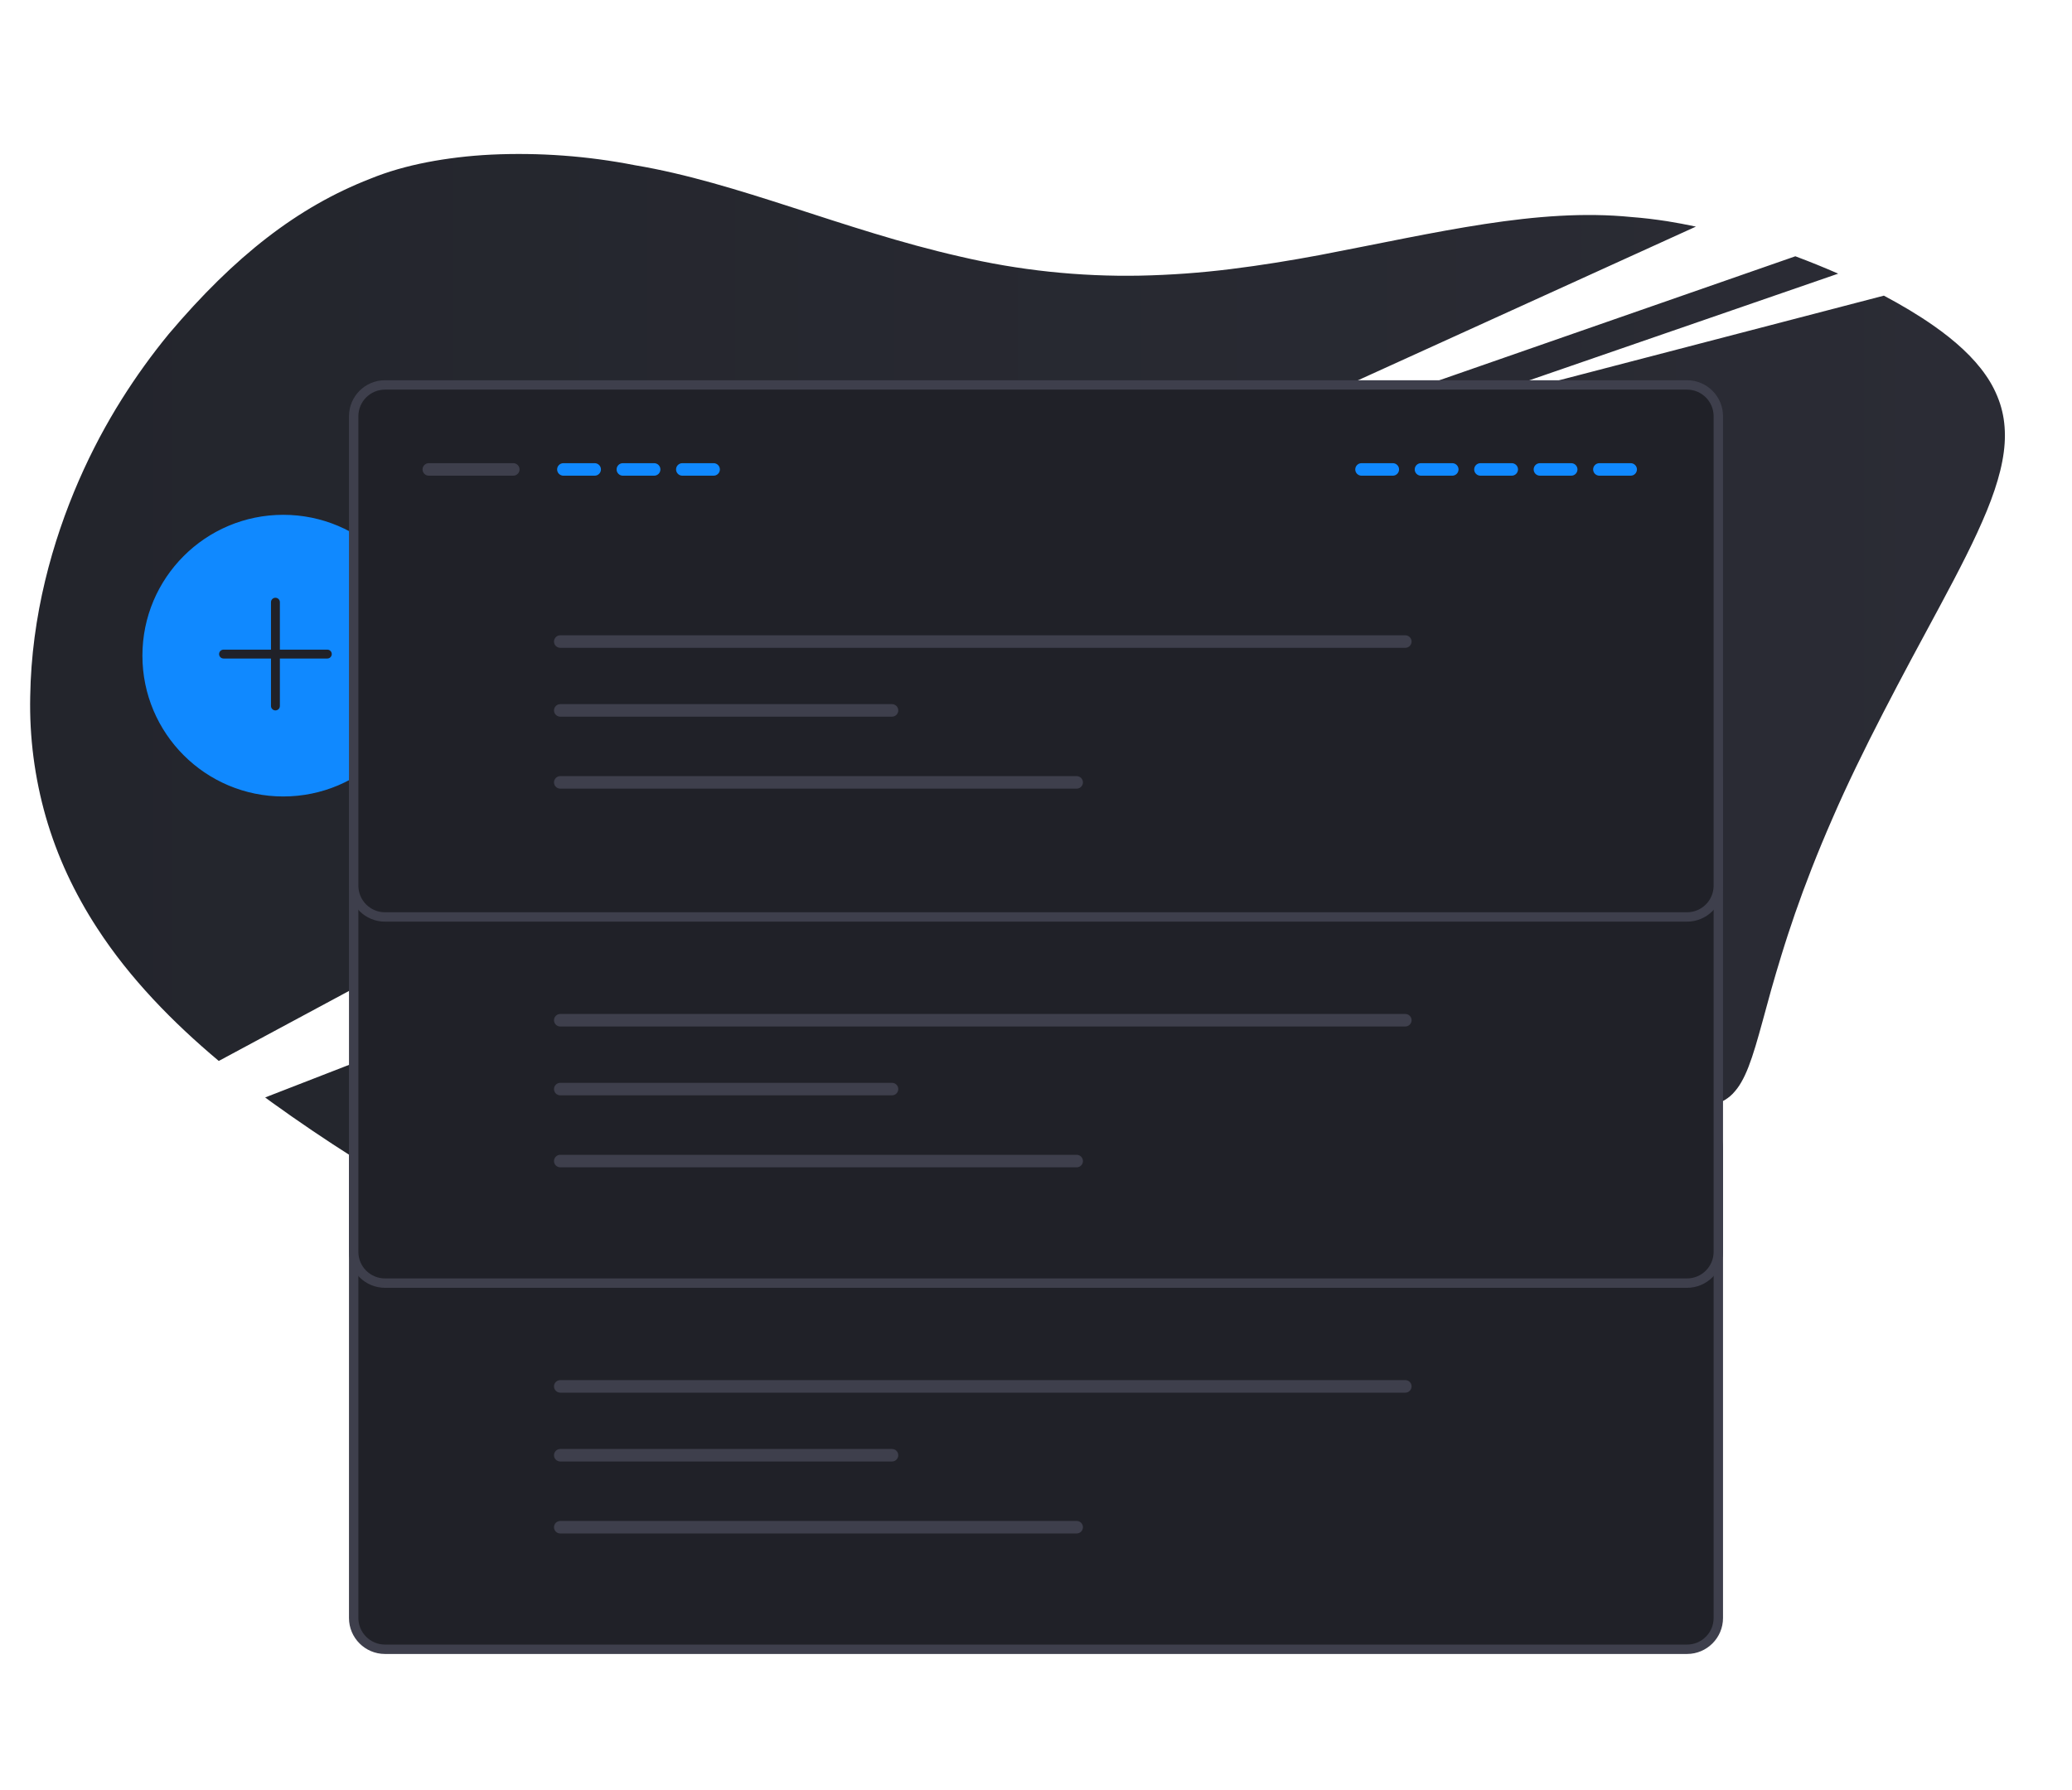 <svg xmlns="http://www.w3.org/2000/svg" xmlns:xlink="http://www.w3.org/1999/xlink" x="0" y="0" version="1.1" viewBox="0 0 662 572" xml:space="preserve" style="enable-background:new 0 0 662 572"><style type="text/css">.st0{fill-rule:evenodd;clip-rule:evenodd;fill:url(#background_1_)}.st1,.st2{fill:#1089ff;stroke:#1089ff;stroke-width:3}.st2{fill:#202128;stroke:#3e3f4c;stroke-linecap:round;stroke-miterlimit:10}.st3{fill:#3e3f4c}.st4{fill:#1089ff}.st5{fill:#202128}</style><linearGradient id="background_1_" x1="9.623" x2="640.562" y1="224.218" y2="224.218" gradientUnits="userSpaceOnUse"><stop offset="0" style="stop-color:#23252c"/><stop offset="1" style="stop-color:#2b2c35"/></linearGradient><path id="background" d="M640.46,136.41c-0.07-0.87-0.16-1.72-0.29-2.56c-0.26-1.66-0.65-3.3-1.17-4.9	c-1.07-3.23-2.6-6.29-4.56-9.08c-3.98-5.76-9.81-11.01-16.68-15.81c-4.86-3.4-10.23-6.6-15.87-9.59l-142.38,37.1L587.3,87.44	c-4.54-1.99-9.14-3.85-13.69-5.55l-224.72,78.27l192.95-87.75c-3.09-0.66-6.15-1.24-9.16-1.72c-0.96-0.15-1.93-0.29-2.89-0.42	s-1.92-0.26-2.87-0.37c-1.91-0.22-3.81-0.41-5.7-0.55c-30.04-3-61.91,4.95-99.5,12.14c-4.67,0.87-9.38,1.7-14.13,2.45	s-9.55,1.45-14.36,2.04c-9.63,1.2-19.32,1.9-29.03,2.1c-19.37,0.36-38.72-1.7-57.58-6.13c-37.34-8.48-70.95-23.68-103.79-29.16	c-15.11-2.96-30.53-4.09-45.91-3.38c-3.57,0.18-7.07,0.47-10.48,0.88s-6.75,0.92-9.99,1.55c-1.61,0.31-3.21,0.66-4.78,1.03	s-3.11,0.79-4.63,1.22c-2.98,0.86-5.91,1.87-8.78,3.04c-23.2,9.04-43.27,24.7-64.29,49.53c-5.46,6.65-10.5,13.64-15.08,20.93	c-2.44,3.88-4.81,7.97-7.1,12.26c-1.14,2.16-2.27,4.38-3.37,6.65c-0.55,1.14-1.09,2.29-1.63,3.46s-1.07,2.35-1.59,3.55	c-8.46,19.44-15.16,43.2-15.55,69.08l0,0c-0.27,12.98,1.41,25.93,4.98,38.42c1.81,6.28,4.1,12.41,6.85,18.34	c1.38,2.97,2.87,5.89,4.47,8.77c1.59,2.88,3.3,5.7,5.1,8.46c10.41,16.07,24.22,30.17,38.85,42.43l308.94-166.09l0.96,63.14	L84.72,350.67c0.69,0.51,1.37,1.02,2.06,1.52c17.08,12.31,34.87,23.59,53.29,33.79c0.88,0.49,1.74,0.97,2.59,1.43	s1.67,0.91,2.49,1.35c1.63,0.87,3.19,1.69,4.7,2.46c0.75,0.38,1.48,0.75,2.2,1.11s1.43,0.7,2.12,1.03c1.38,0.66,2.71,1.27,3.98,1.82	c5.08,2.2,9.3,3.53,13.15,3.83c14.22,2.31,32.23-14.5,65.19-38.44c32.09-23.15,70.79-48.89,112.84-51.22	c40.19-9.66,81.52,3.65,115.32,16.72c34.85,13.85,61.75,26.65,76.29,27.29c3.15,0.39,6.34-0.08,9.24-1.38	c0.31-0.15,0.61-0.32,0.91-0.5c0.3-0.17,0.58-0.36,0.86-0.57c0.57-0.41,1.1-0.86,1.59-1.36c1.07-1.11,2-2.34,2.76-3.68	c3.39-5.79,5.56-15.06,9.58-29.56c0.99-3.48,2.09-7.25,3.35-11.33c0.31-1.02,0.63-2.05,0.97-3.1s0.67-2.12,1.03-3.21	c0.71-2.17,1.46-4.41,2.26-6.72c3.17-9.15,7.14-19.4,11.95-30.38c9.28-21.49,22.51-45.97,34.43-68.05	c2.98-5.56,5.79-10.88,8.31-15.94c1.27-2.54,2.46-5,3.56-7.4s2.13-4.73,3.06-7c3.7-9.07,5.79-17.03,5.76-24.14	c0-0.45-0.01-0.89-0.03-1.33S640.49,136.84,640.46,136.41z" class="st0"/><g id="object"><circle cx="90.5" cy="209.5" r="43.5" class="st1"/><g id="_x33_"><path d="M539,527H123c-5.52,0-10-4.48-10-10V367c0-5.52,4.48-10,10-10h416c5.52,0,10,4.48,10,10v150 C549,522.52,544.52,527,539,527z" class="st2"/><path d="M449,445H179c-1.1,0-2-0.9-2-2l0,0c0-1.1,0.9-2,2-2h270c1.1,0,2,0.9,2,2l0,0C451,444.1,450.1,445,449,445z" class="st3"/><path d="M344,490H179c-1.1,0-2-0.9-2-2l0,0c0-1.1,0.9-2,2-2h165c1.1,0,2,0.9,2,2l0,0C346,489.1,345.1,490,344,490z" class="st3"/><path d="M285,467H179c-1.1,0-2-0.9-2-2l0,0c0-1.1,0.9-2,2-2h106c1.1,0,2,0.9,2,2l0,0C287,466.1,286.1,467,285,467z" class="st3"/></g><g id="_x32_"><path d="M539,410H123c-5.52,0-10-4.48-10-10V250c0-5.52,4.48-10,10-10h416c5.52,0,10,4.48,10,10v150 C549,405.52,544.52,410,539,410z" class="st2"/><path d="M449,328H179c-1.1,0-2-0.9-2-2l0,0c0-1.1,0.9-2,2-2h270c1.1,0,2,0.9,2,2l0,0C451,327.1,450.1,328,449,328z" class="st3"/><path d="M344,373H179c-1.1,0-2-0.9-2-2l0,0c0-1.1,0.9-2,2-2h165c1.1,0,2,0.9,2,2l0,0C346,372.1,345.1,373,344,373z" class="st3"/><path d="M285,350H179c-1.1,0-2-0.9-2-2l0,0c0-1.1,0.9-2,2-2h106c1.1,0,2,0.9,2,2l0,0C287,349.1,286.1,350,285,350z" class="st3"/></g><g id="_x32__1_"><path d="M539,293H123c-5.52,0-10-4.48-10-10V133c0-5.52,4.48-10,10-10h416c5.52,0,10,4.48,10,10v150 C549,288.52,544.52,293,539,293z" class="st2"/><path d="M449,207H179c-1.1,0-2-0.9-2-2l0,0c0-1.1,0.9-2,2-2h270c1.1,0,2,0.9,2,2l0,0C451,206.1,450.1,207,449,207z" class="st3"/><path d="M344,252H179c-1.1,0-2-0.9-2-2l0,0c0-1.1,0.9-2,2-2h165c1.1,0,2,0.9,2,2l0,0C346,251.1,345.1,252,344,252z" class="st3"/><path d="M285,229H179c-1.1,0-2-0.9-2-2l0,0c0-1.1,0.9-2,2-2h106c1.1,0,2,0.9,2,2l0,0C287,228.1,286.1,229,285,229z" class="st3"/><g><path d="M164,152h-27c-1.1,0-2-0.9-2-2l0,0c0-1.1,0.9-2,2-2h27c1.1,0,2,0.9,2,2l0,0C166,151.1,165.1,152,164,152z" class="st3"/><path d="M190,152h-10c-1.1,0-2-0.9-2-2l0,0c0-1.1,0.9-2,2-2h10c1.1,0,2,0.9,2,2l0,0C192,151.1,191.1,152,190,152z" class="st4"/><path d="M209,152h-10c-1.1,0-2-0.9-2-2l0,0c0-1.1,0.9-2,2-2h10c1.1,0,2,0.9,2,2l0,0C211,151.1,210.1,152,209,152z" class="st4"/><path d="M228,152h-10c-1.1,0-2-0.9-2-2l0,0c0-1.1,0.9-2,2-2h10c1.1,0,2,0.9,2,2l0,0C230,151.1,229.1,152,228,152z" class="st4"/><path d="M445,152h-10c-1.1,0-2-0.9-2-2l0,0c0-1.1,0.9-2,2-2h10c1.1,0,2,0.9,2,2l0,0C447,151.1,446.1,152,445,152z" class="st4"/><path d="M464,152h-10c-1.1,0-2-0.9-2-2l0,0c0-1.1,0.9-2,2-2h10c1.1,0,2,0.9,2,2l0,0C466,151.1,465.1,152,464,152z" class="st4"/><path d="M483,152h-10c-1.1,0-2-0.9-2-2l0,0c0-1.1,0.9-2,2-2h10c1.1,0,2,0.9,2,2l0,0C485,151.1,484.1,152,483,152z" class="st4"/><path d="M502,152h-10c-1.1,0-2-0.9-2-2l0,0c0-1.1,0.9-2,2-2h10c1.1,0,2,0.9,2,2l0,0C504,151.1,503.1,152,502,152z" class="st4"/><path d="M521,152h-10c-1.1,0-2-0.9-2-2l0,0c0-1.1,0.9-2,2-2h10c1.1,0,2,0.9,2,2l0,0C523,151.1,522.1,152,521,152z" class="st4"/></g></g><path d="M104.58,207.58H89.42v-15.16c0-0.78-0.64-1.42-1.42-1.42s-1.42,0.64-1.42,1.42v15.16H71.42 c-0.78,0-1.42,0.64-1.42,1.42c0,0.78,0.64,1.42,1.42,1.42h15.16v15.16c0,0.78,0.64,1.42,1.42,1.42s1.42-0.64,1.42-1.42v-15.16 h15.16c0.78,0,1.42-0.64,1.42-1.42C106,208.22,105.36,207.58,104.58,207.58z" class="st5"/></g></svg>
